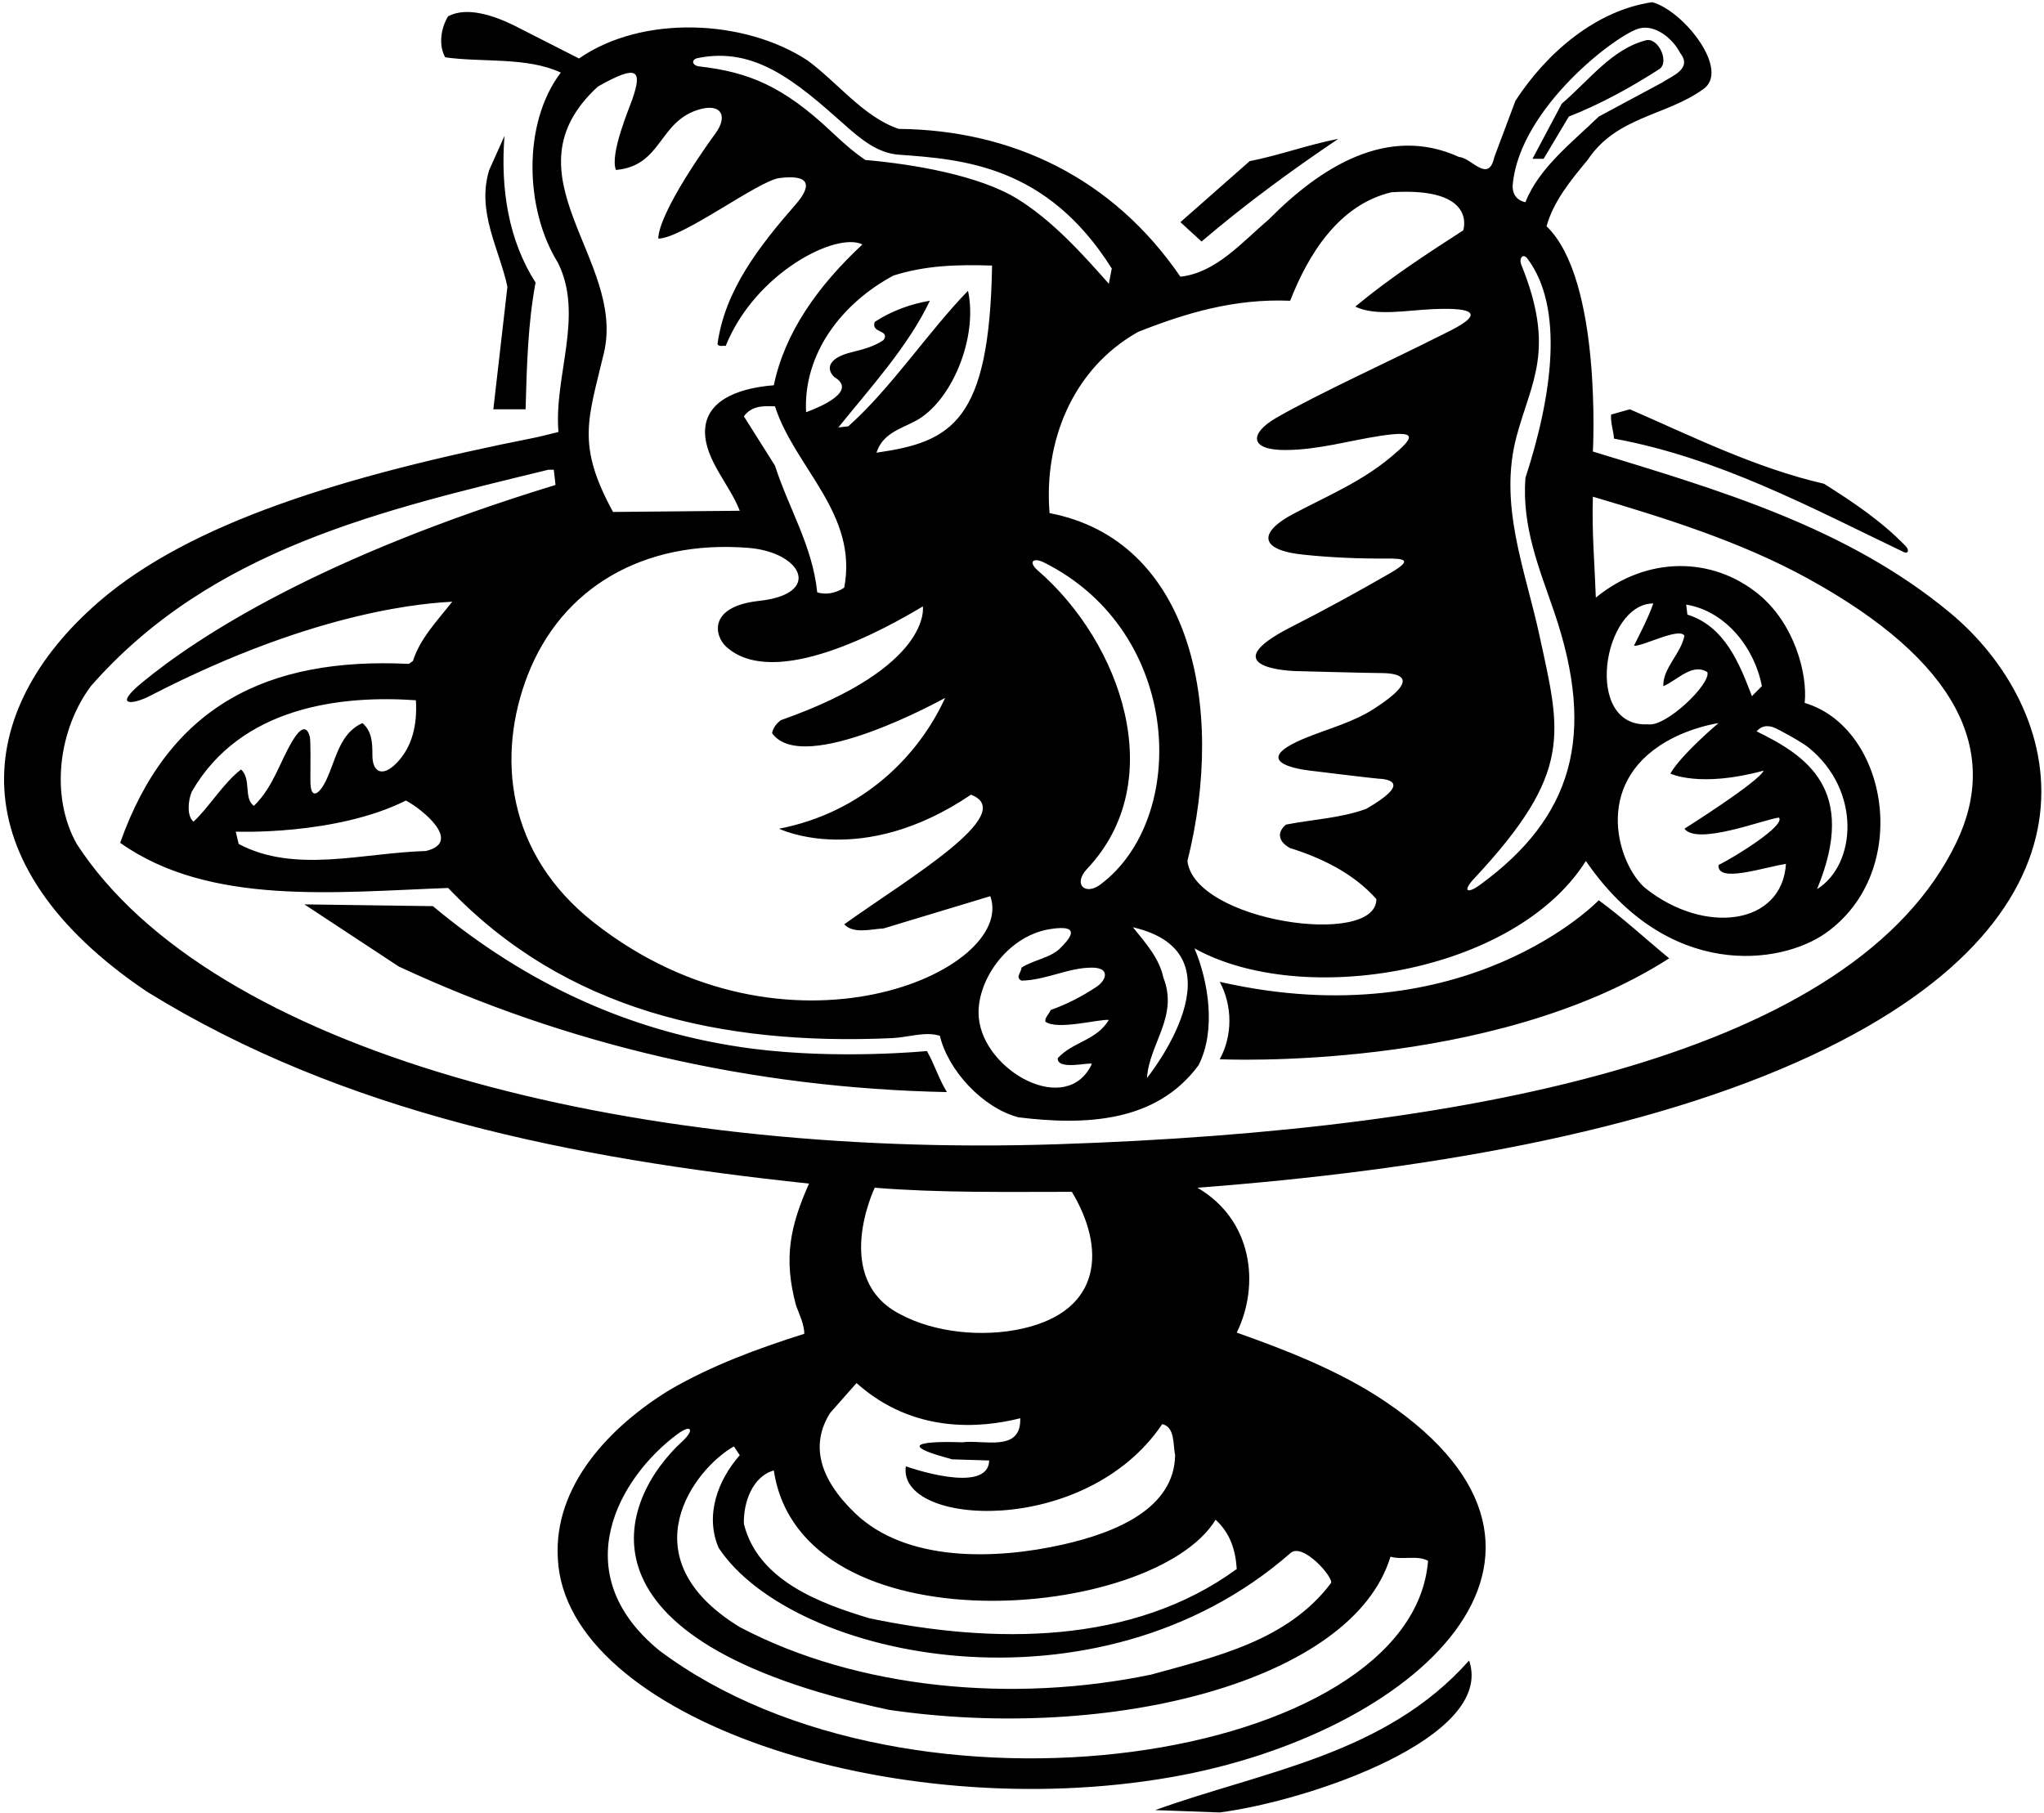 <?xml version="1.0" encoding="UTF-8"?>
<svg xmlns="http://www.w3.org/2000/svg" xmlns:xlink="http://www.w3.org/1999/xlink" width="425pt" height="377pt" viewBox="0 0 425 377" version="1.1">
<g id="surface1">
<path style=" stroke:none;fill-rule:nonzero;fill:rgb(0%,0%,0%);fill-opacity:1;" d="M 405.352 127.344 C 383.789 109.523 357.215 101.879 331.203 93.906 C 331.203 93.906 333.156 58.16 321.566 47.059 C 323.031 41.812 326.57 37.539 330.109 33.27 C 336.086 24.242 346.336 24.121 354.02 18.633 C 359.996 14.766 350.074 2.191 343.527 0.453 C 331.938 2.16 321.688 10.824 315.102 20.949 L 310.711 32.66 C 309.488 38.273 305.949 32.785 303.391 32.66 C 288.504 25.828 274.477 34.859 263.859 45.594 C 258.129 50.473 252.883 56.695 245.438 57.551 C 231.41 37.055 210.547 27.051 186.879 26.805 C 179.559 24.367 174.07 17.047 167.848 12.531 C 154.793 3.992 133.566 3.016 120.391 12.164 L 106.727 5.211 C 102.699 3.262 97.086 1.309 93.184 3.383 C 91.719 5.699 91.109 9.359 92.574 11.922 C 100.258 13.02 109.531 11.801 116.605 15.094 C 108.555 25.707 109.164 43.641 115.996 54.621 C 121.488 65.602 115.145 78.129 116.117 89.84 C 116.117 89.84 112.324 90.797 111.23 91.016 C 71.5 98.898 39.527 108.707 20.508 125.195 C -5.457 147.703 -9.168 179.527 30.598 206.27 C 71.469 231.523 118.926 240.914 168.215 246.16 C 164.309 254.945 162.844 261.656 165.527 271.535 C 166.262 273.488 167.238 275.562 167.238 277.395 C 157.598 280.445 147.961 283.98 139.176 289.105 C 126.855 296.672 115.02 308.992 115.996 324.242 C 117.672 357.16 185.449 379.793 243.602 369.59 C 294.227 360.707 335.363 323.457 288.062 291.5 C 278.473 285.02 266.973 280.629 257.152 277.152 C 262 267.25 260.5 253.75 248.977 247.016 C 295.531 243.488 342.262 235.613 376.816 219.445 C 441.305 189.266 429.059 146.941 405.352 127.344 Z M 314.531 38.402 C 316.004 22.371 336.277 7.059 340.883 5.898 C 344.137 5.078 347.766 7.926 349.383 11.066 C 351.945 14.363 347.555 15.824 345.602 17.168 L 332.426 24.242 C 327.059 29.488 319.98 34.859 317.176 42.055 C 315.234 41.668 314.375 40.125 314.531 38.402 Z M 320.098 132.18 C 317.082 118.266 311.496 104.91 315.379 90.578 C 318.445 79.258 323.469 72.762 316.34 55.113 C 315.73 53.605 316.727 52.633 317.578 53.766 C 325.254 63.957 322.801 82.117 317.176 99.395 C 316.398 109.621 320.102 118.32 323.156 127.273 C 331.941 153.02 326.977 169.949 307.805 183.973 C 304.988 186.031 304.07 185.328 306.516 182.711 C 327.242 160.539 324.488 152.43 320.098 132.18 Z M 268.254 62.551 C 272.035 52.914 278.379 42.543 289.359 39.98 C 307.355 38.836 304.242 47.91 304.242 47.91 C 296.68 52.789 288.992 57.793 281.797 63.77 C 286.078 65.809 292.246 64.551 297.898 64.297 C 313.477 63.598 301.66 68.684 298.824 70.133 C 290.793 74.234 273.699 82.059 265.297 86.945 C 259.785 90.152 259.676 93.66 267.406 93.594 C 274.219 93.531 280.492 91.648 286.891 90.664 C 295.039 89.414 294.098 90.961 289.199 95.055 C 282.965 100.27 275.758 103.246 268.863 106.902 C 262.031 110.523 261.324 114.352 271.051 115.363 C 276.719 115.953 282.602 116.203 288.141 116.164 C 291.965 116.141 293.98 116.359 288.945 119.262 C 282.195 123.152 275.375 126.887 268.547 130.355 C 251.398 139.07 269.223 139.562 269.223 139.562 C 269.223 139.562 285.152 139.992 286.922 139.98 C 290.887 139.957 295.77 140.922 285.68 147.414 C 281.395 150.172 276.57 151.438 271.938 153.281 C 257.609 158.984 272.938 160.336 272.938 160.336 C 272.938 160.336 285.539 161.887 286.426 161.926 C 289.082 162.031 293.254 162.91 284.113 168.203 C 278.867 170.156 273.012 170.398 267.398 171.496 C 265.324 173.207 265.934 175.156 268.254 176.379 C 274.84 178.453 281.43 181.625 286.188 186.992 C 286.188 197.145 248.348 191.652 246.902 179.062 C 254.969 146.805 247.539 112.336 218.234 106.715 C 217.016 92.199 222.746 76.824 236.656 69.02 C 246.539 65.113 256.664 62.062 268.254 62.551 Z M 241.902 203.34 C 241.047 199.312 238.242 196.141 235.559 192.848 C 259.395 198.352 238.484 224.203 238.484 224.203 C 238.973 217.004 245.074 211.391 241.902 203.34 Z M 227.02 221.273 C 221.852 232.375 204.543 222.805 203.516 211.648 C 202.832 204.238 209.324 194.715 218.211 193.25 C 225.633 192.027 221.84 195.77 220.547 197.109 C 218.461 199.27 214.863 199.609 212.379 201.266 C 212.379 202.242 211.035 203.219 212.379 203.949 C 217.562 203.848 222.152 201.203 227.141 201.246 C 230.801 201.273 230.16 203.812 227.922 205.285 C 224.93 207.254 221.781 208.883 218.477 210.051 C 218.109 210.902 217.137 211.758 217.379 212.488 C 219.82 214.32 228.727 211.879 230.555 212.125 C 227.992 216.395 223.113 216.637 219.941 220.055 C 219.695 222.738 226.895 220.785 227.02 221.273 Z M 228.801 183.957 C 225.617 186.332 223.008 183.906 226.066 180.664 C 243.23 162.469 233.164 133.703 215.785 118.641 C 213.734 116.863 214.801 115.844 217.117 117.004 C 246.051 131.504 247.211 170.215 228.801 183.957 Z M 145.074 12.078 C 156.914 9.656 165.418 16.863 175.555 25.898 C 178.977 28.949 182.48 31.848 186.867 32.172 C 200.039 33.133 217.641 34.309 231.164 55.844 L 230.555 59.016 C 224.891 52.594 218.758 45.848 211.609 41.406 C 203.648 36.465 189.91 34.141 179.926 33.27 C 177.402 31.566 175.109 29.5 172.863 27.383 C 162.832 17.914 155.645 14.988 145.387 13.809 C 143.879 13.637 143.648 12.367 145.074 12.078 Z M 201.273 60.477 C 192.98 69.02 185.293 80.73 176.387 88.66 L 174.312 88.902 C 180.777 80.852 188.832 72.066 193.344 62.551 C 189.562 63.16 185.414 64.625 181.879 66.945 C 181.023 69.383 185.172 68.531 183.707 70.727 C 181.605 72.18 179.133 72.727 176.707 73.352 C 172.887 74.34 171.406 76.359 173.461 78.41 C 178.34 81.301 170.816 84.555 167.605 85.73 C 166.992 73.531 175.047 63.039 185.781 57.305 C 192.367 55.23 198.715 54.988 206.277 55.23 C 205.73 87.688 197.914 91.91 182.242 94.148 C 183.496 90.227 187.035 89.273 190.238 87.617 C 197.828 83.688 203.402 70.242 201.273 60.477 Z M 175.535 122.211 C 173.945 123.309 171.754 123.797 169.922 123.188 C 168.945 113.547 163.941 105.617 161.137 96.836 L 154.672 86.586 C 156.258 84.391 158.695 84.391 161.137 84.512 C 165.285 97.32 178.461 106.84 175.535 122.211 Z M 124.293 18.02 C 132.793 13.184 133.516 14.699 131.473 20.672 C 130.895 22.359 126.734 32.051 128.074 35.348 C 137.789 34.5 136.883 25.047 145.633 22.695 C 150.066 21.508 151.324 24.25 148.781 27.715 C 147.031 30.094 137.105 44.008 136.859 49.621 C 141.859 49.621 157.641 37.602 162.055 37.031 C 168.152 36.25 169.078 38.348 165.418 42.543 C 157.84 51.223 150.703 60.387 149.184 71.578 C 149.547 72.191 150.277 71.824 150.891 71.945 C 157.047 56.664 173.957 48.16 179.316 50.84 C 170.164 59.379 163.211 69.02 160.895 80.121 C 152.75 80.781 146.551 83.672 146.594 89.895 C 146.633 95.684 151.805 100.922 153.816 106.227 L 127.465 106.473 C 119.781 92.383 122.305 87.191 125.57 73.395 C 130.176 53.941 104.395 36.344 124.293 18.02 Z M 155.574 113.941 C 166.809 114.828 171.078 123.527 157.863 124.965 C 147.133 126.133 148.559 132.281 150.992 134.5 C 161.047 143.645 184.164 130.77 191.883 126.113 C 191.883 126.113 193.996 138.641 162.355 149.781 C 161.383 150.516 160.77 151.367 160.527 152.465 C 166.953 161.617 196.516 145.145 196.516 145.145 C 191.09 157.047 179.559 168.938 161.992 172.352 C 161.992 172.352 179.078 180.723 201.887 165.277 C 212.07 169.152 188.246 183.086 175.535 192.238 C 177.484 194.312 181.145 193.215 183.707 193.094 L 205.91 186.383 C 211.445 201.883 163.566 223.391 123.469 191.855 C 105.238 177.52 103.203 157.152 109.742 140.359 C 116.781 122.285 133.719 112.211 155.574 113.941 Z M 289.113 323.754 C 291.555 324.484 294.727 323.387 296.926 324.609 C 293.691 366.289 189.539 382.602 137.105 343.273 C 117.188 326.98 128.926 307.098 140.84 298.277 C 143.906 296.008 144.32 297.527 141.957 299.684 C 128.547 311.934 117.324 341.195 184.805 355.598 C 230.945 362.383 281.281 349.664 289.113 323.754 Z M 268.34 322.988 C 270.934 320.715 277.484 328.266 276.727 329.27 C 267.691 341.262 252.738 344.562 239.34 348.277 C 210.672 354.254 178.34 351.328 153.816 338.395 C 130.141 323.93 144.434 305.402 152.598 300.816 L 153.816 302.648 C 149.305 307.773 146.496 315.094 149.426 321.926 C 164.906 345.223 228.074 358.281 268.34 322.988 Z M 252.758 316.066 C 255.809 318.875 256.906 322.41 257.152 326.316 C 235.434 342.176 206.52 341.934 180.777 336.562 C 170.652 333.512 157.598 328.758 154.672 316.922 C 154.551 312.406 156.504 307.039 160.895 305.82 C 166.543 343.25 239.832 337.195 252.758 316.066 Z M 212.133 294.961 C 212.379 302.16 204.445 299.355 200.055 299.965 C 200.055 299.965 181.621 299.145 197.98 303.504 L 205.668 303.746 C 205.484 311.066 188.344 304.965 188.344 304.965 C 186.574 317.473 225.73 319.824 241.656 296.184 C 244.34 296.793 243.855 300.332 244.34 302.648 C 244.137 313.621 232.344 318.66 221.047 321.219 C 207.121 324.367 188.473 324.988 177.773 314.691 C 170.227 307.434 168.504 300.359 172.605 293.863 L 178.094 287.641 C 189.93 298.258 203.961 297.035 212.133 294.961 Z M 181.879 247.016 C 195.297 248.113 209.449 247.871 222.867 247.871 C 229.883 259.52 229.273 272.59 212.57 276.32 C 204.188 278.195 194.211 277.109 187.246 273.367 C 172.75 266 181.879 247.016 181.879 247.016 Z M 406.793 175.188 C 385.77 219.012 307.516 235.086 219.867 237.973 C 130.012 240.93 43.91 218.637 15.957 175.523 C 10.344 165.52 12.176 151.734 18.887 142.707 C 43.895 114.156 79.52 106.105 114.047 97.688 L 115.145 97.688 L 115.508 100.859 C 66.719 115.773 41.352 132.234 29.574 141.926 C 23.238 147.141 27.805 146.477 31.129 144.754 C 66.66 126.359 89.957 125.41 94.035 125.137 C 90.863 129.164 87.328 132.824 85.863 137.461 L 85.008 138.07 C 55.434 136.648 35.039 146.895 24.984 175.281 C 43.531 188.457 69.883 185.527 93.184 184.676 C 117.461 210.172 150.035 217.492 185.414 215.906 C 188.711 215.785 192.367 214.441 195.422 215.418 C 197.129 222.617 204.324 230.426 211.766 232.375 C 225.676 234.086 240.438 233.477 249.223 221.52 C 252.883 214.32 251.297 204.195 248.367 197.238 C 270.738 209.711 315.016 202.461 329.742 179.062 C 346.797 203.934 370.23 200.699 379.613 194.059 C 397.75 181.219 392.625 151.336 375.238 146.191 C 375.875 140.188 373.121 129.715 365.668 123.602 C 356.074 115.727 342.445 115.59 331.816 124.285 C 331.57 117.328 330.961 110.496 331.203 103.301 C 346.305 107.777 361.879 112.617 375.887 120.309 C 407.277 137.551 415.855 156.289 406.793 175.188 Z M 64.426 153.254 C 64.023 151.68 63.059 150.309 60.773 154.152 C 58.094 158.66 56.797 163.699 52.801 167.594 C 50.605 166.129 52.312 161.98 50.117 160.031 C 46.336 162.957 43.531 167.84 40.234 170.887 C 38.773 169.668 39.137 166.375 39.867 164.664 C 50.098 146.879 70.984 144.566 86.473 145.633 C 86.789 150.672 85.75 155.348 82.426 158.73 C 79.523 161.684 77.418 160.637 77.43 157.039 C 77.438 154.547 77.363 152.102 75.371 150.391 C 70.621 152.457 69.891 157.844 67.855 162.188 C 66.504 165.074 64.496 166.773 64.539 162.223 C 64.57 159.164 64.598 153.914 64.426 153.254 Z M 84.398 166.496 C 87.758 168.254 96.277 175.148 88.547 176.988 C 75.492 177.355 61.34 181.746 49.629 175.523 L 49.02 172.961 C 49.02 172.961 69.758 173.816 84.398 166.496 Z M 350.238 132.215 C 349.504 135.996 345.723 138.926 345.844 142.707 C 348.773 141.484 351.824 137.824 354.996 139.777 C 355.852 142.098 346.453 151.246 342.676 150.637 C 329.094 151.371 333.254 125.504 343.77 125.504 C 342.676 128.555 341.211 131.359 339.746 134.289 C 341.453 134.531 349.141 130.383 350.238 132.215 Z M 365.242 152.102 C 366.324 150.871 367.52 150.855 368.754 151.266 C 369.605 151.547 374.672 154.355 376.047 155.469 C 387.094 164.41 385.973 179.871 377.809 184.918 C 386.457 164.066 375.367 157.062 365.242 152.102 Z M 366.707 160.273 C 365.73 162.594 350.238 172.352 350.238 172.352 C 352.922 175.891 366.828 170.398 369.879 170.035 C 371.344 171.621 360.973 178.086 357.312 179.914 C 357.07 183.73 366.586 180.402 371.344 179.672 C 370.547 192.406 354.41 194.551 342.062 184.676 C 336.598 179.973 330.93 163.254 346.449 154.238 C 351.762 151.156 357.312 150.391 357.312 150.391 C 357.312 150.391 349.629 156.859 347.309 160.883 C 347.309 160.883 353.41 163.902 366.707 160.273 Z M 364.27 144.781 C 361.703 138.07 358.656 130.262 350.848 127.82 L 350.605 125.746 C 358.898 127.09 364.879 134.898 366.34 142.707 Z M 320.957 33.027 L 318.641 33.027 L 324.738 21.559 C 330.547 16.566 335.137 10.246 342.191 8.387 C 344.84 7.691 347.188 12.98 345.004 14.383 C 338.973 18.246 332.816 21.645 326.203 24.242 Z M 104.895 28.27 C 104.039 39.371 105.75 49.984 111.359 58.77 C 109.773 67.188 109.531 76.094 109.285 85.121 L 102.578 85.121 L 105.504 59.625 C 103.797 51.695 99.039 44.008 101.723 35.348 Z M 249.832 50.23 L 245.438 46.203 L 259.836 33.516 C 266.059 32.297 271.914 30.102 278.258 28.879 C 268.496 35.469 258.98 42.422 249.832 50.23 Z M 338.891 85.121 C 352.066 90.855 365 97.32 379.273 100.617 C 385.301 104.422 391.145 108.32 396.246 113.582 C 397.035 114.391 396.758 115.258 395.863 114.828 C 376.422 105.508 357.289 95.188 335.598 91.223 C 335.477 89.516 334.863 88.051 334.988 86.219 Z M 332.426 187.234 C 337.43 190.895 342.184 195.285 347.066 199.312 C 310.051 223.027 253.613 220.297 253.613 220.297 C 256.297 215.418 256.297 209.195 253.613 204.195 C 304.914 215.906 332.426 187.234 332.426 187.234 Z M 192.734 218.59 C 194.32 221.395 195.176 224.324 196.883 227.129 C 156.016 226.277 117.828 217.246 82.934 201.023 L 63.293 188.09 L 90.012 188.457 C 109.5 204.73 131.551 214.883 156.438 218.098 C 174.355 220.41 192.734 218.59 192.734 218.59 Z M 305.465 345.348 C 310.914 361.332 272.32 374.508 253.613 376.945 L 240.191 376.457 C 262.887 368.281 288.02 364.988 305.465 345.348 "/>
</g>
</svg>
